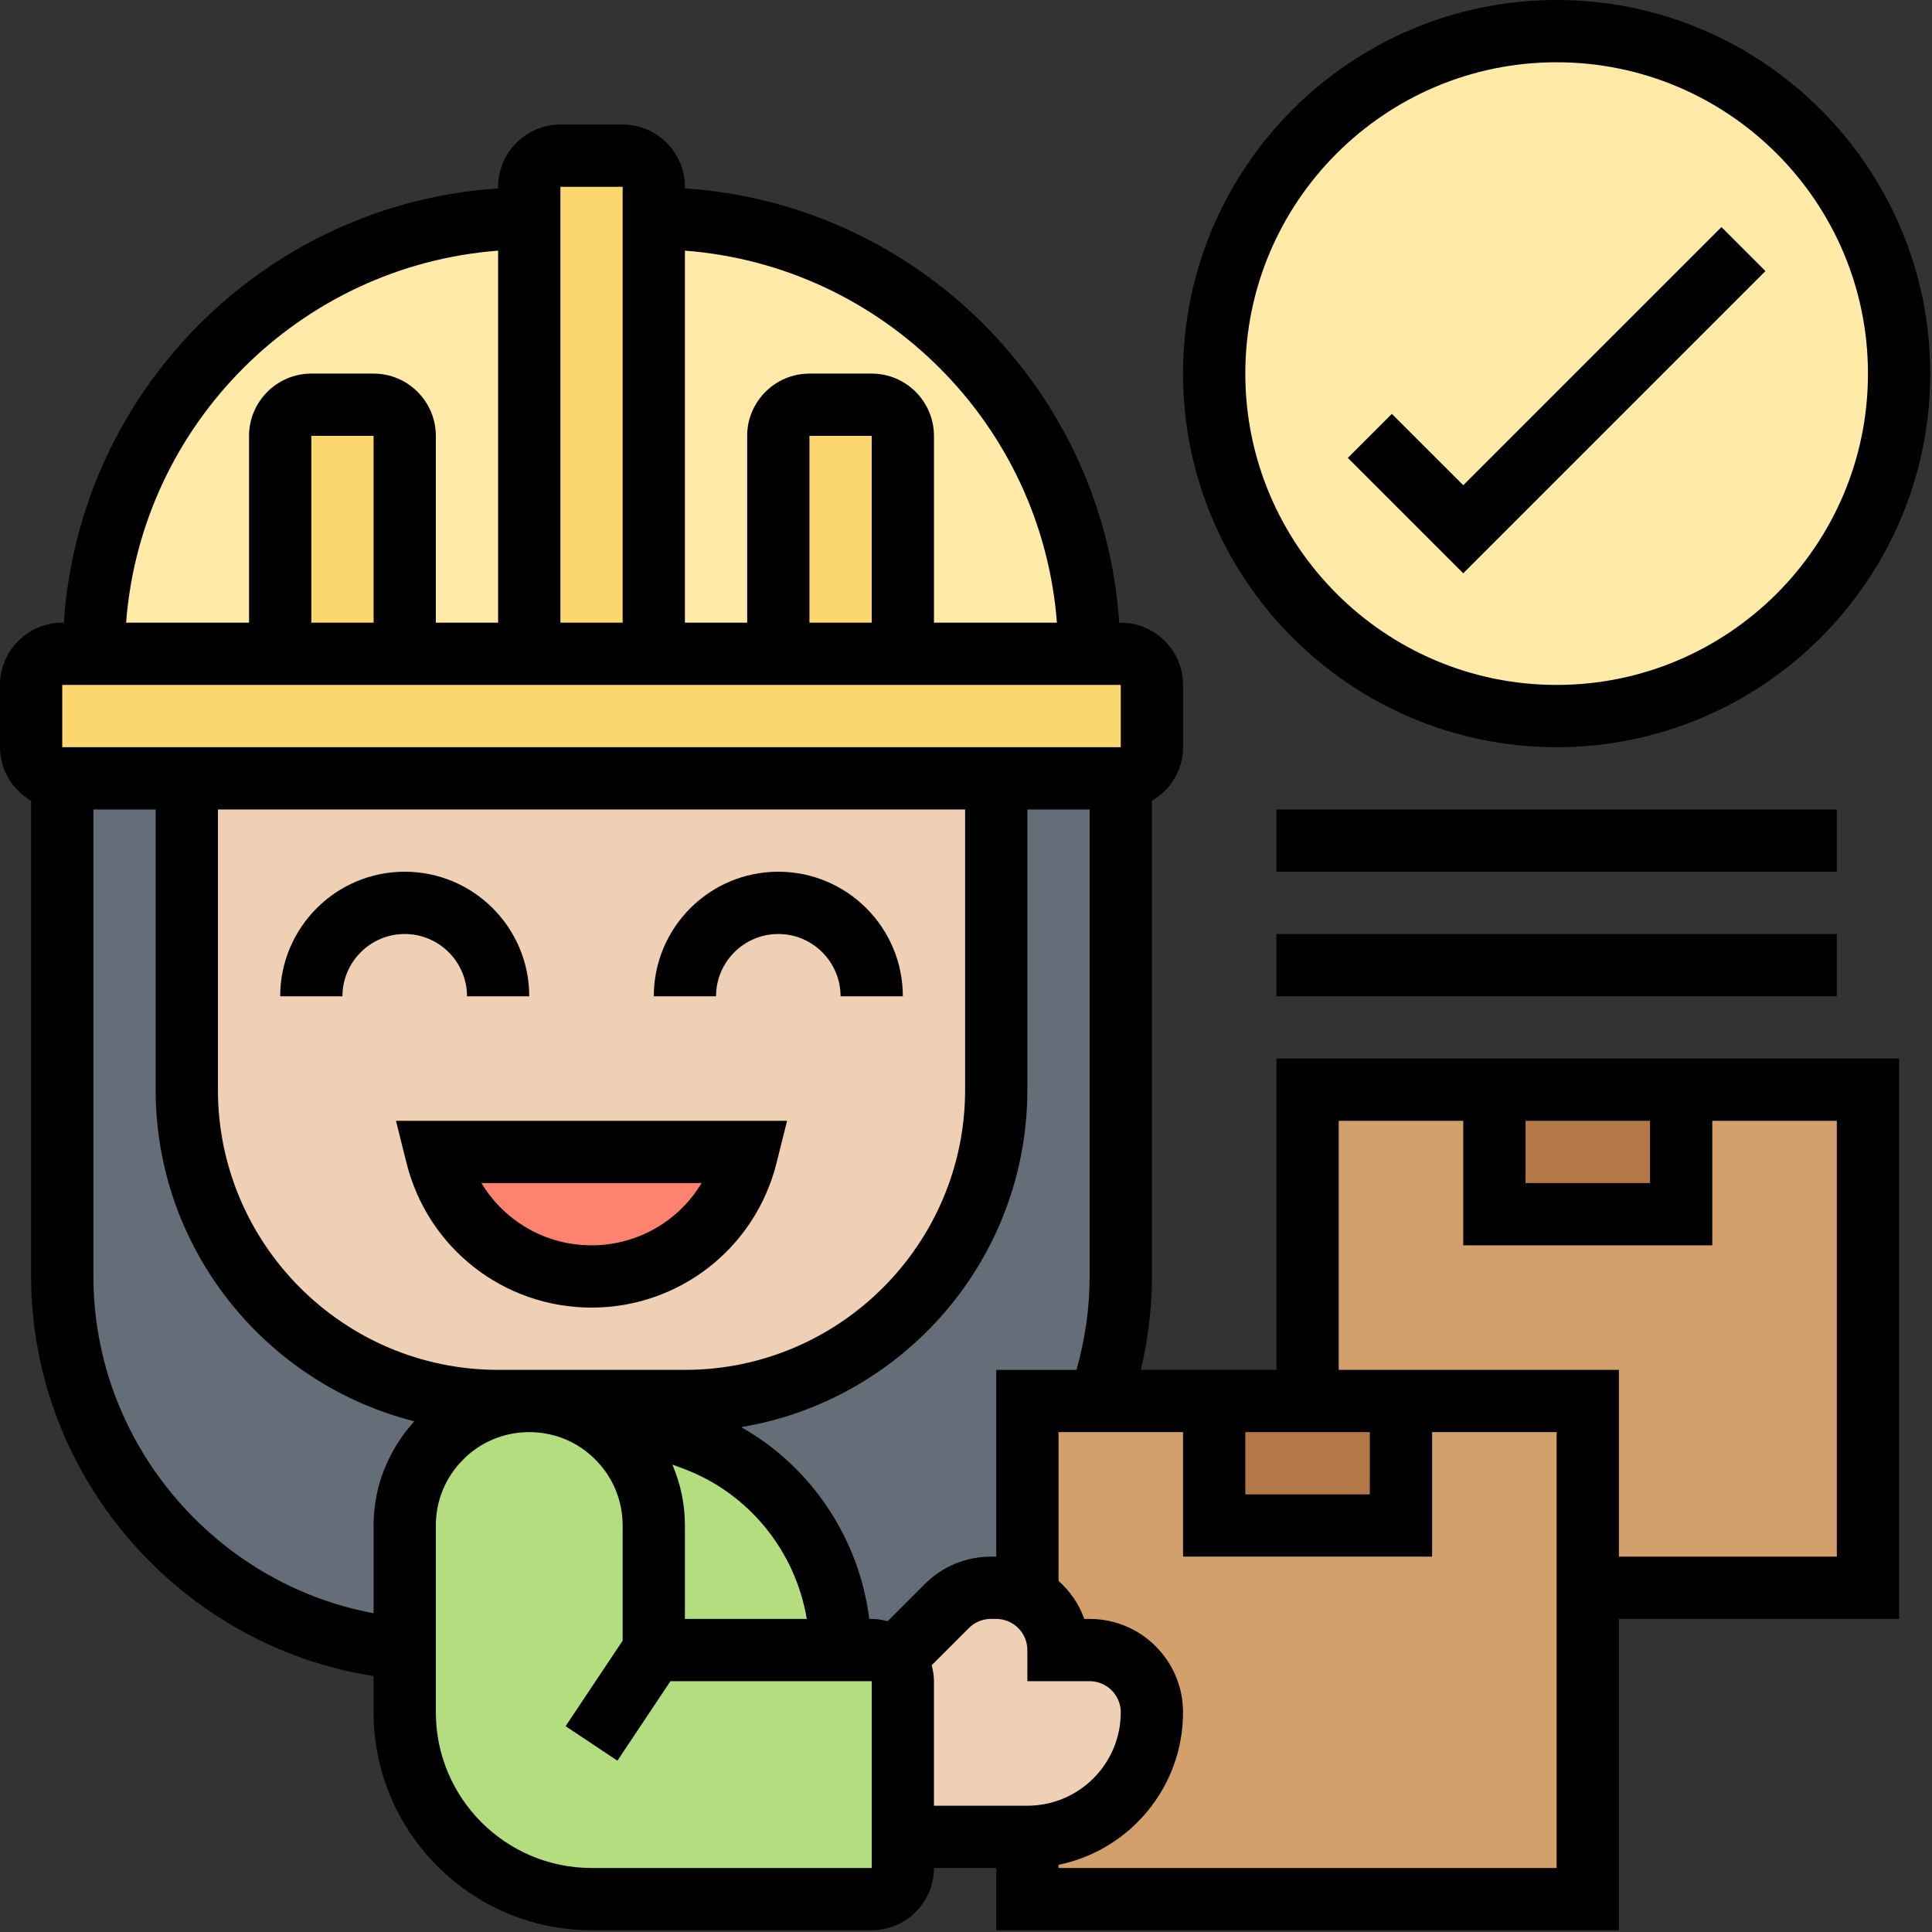 <svg width="274" height="274" viewBox="0 0 274 274" fill="none" xmlns="http://www.w3.org/2000/svg">
<rect x="0" y="0" width="274" height="274" fill="#333333" stroke="none"/>
<path d="M220.766 4.418C247.621 4.418 269.332 26.133 269.332 52.984C269.332 79.84 247.621 101.555 220.766 101.555C193.91 101.555 172.195 79.84 172.195 52.984C172.195 26.133 193.91 4.418 220.766 4.418Z" fill="#FFEAA7"/>
<path d="M225.18 269.336H145.703V198.691H225.18V269.336Z" fill="#D3A06C"/>
<path d="M264.918 225.184H185.441V154.539H264.918V225.184Z" fill="#D3A06C"/>
<path d="M123.629 234.012H119.211C119.211 220.715 110.953 208.848 98.551 204.156L89.324 200.727C85.699 199.398 81.941 198.691 78.113 198.691H97.137C121.508 198.691 141.289 178.906 141.289 154.539V110.383H158.949V181.031C158.949 187.223 157.898 193.172 155.949 198.691H145.703V226.371C144.43 225.613 142.875 225.184 141.289 225.184H140.547C138.203 225.184 135.941 226.113 134.27 227.785L126.766 235.289C125.922 234.496 124.871 234.012 123.629 234.012Z" fill="#656D78"/>
<path d="M70.644 198.691H75.059C65.297 198.691 57.398 206.59 57.398 216.352V233.84C30.199 231.582 8.828 208.797 8.828 181.031V110.383H26.492V154.539C26.492 178.906 46.273 198.691 70.644 198.691Z" fill="#656D78"/>
<path d="M238.426 154.539V172.199H211.934V154.539H238.426Z" fill="#B27946"/>
<path d="M198.688 198.691V216.352H172.195V198.691H198.688Z" fill="#B27946"/>
<path d="M154.535 92.723H128.043V61.816C128.043 59.383 126.059 57.402 123.629 57.402H114.797C112.367 57.402 110.383 59.383 110.383 61.816V92.723H92.723V30.91C126.852 30.91 154.535 58.59 154.535 92.723Z" fill="#FFEAA7"/>
<path d="M75.059 30.91V92.723H57.398V61.816C57.398 59.383 55.414 57.402 52.984 57.402H44.152C41.719 57.402 39.738 59.383 39.738 61.816V92.723H13.246C13.246 58.59 40.926 30.91 75.059 30.91Z" fill="#FFEAA7"/>
<path d="M128.043 61.816V92.723H110.383V61.816C110.383 59.383 112.367 57.402 114.797 57.402H123.629C126.059 57.402 128.043 59.383 128.043 61.816Z" fill="#FCD770"/>
<path d="M92.723 30.91V92.723H75.059V26.492C75.059 24.062 77.043 22.078 79.477 22.078H88.305C90.738 22.078 92.723 24.062 92.723 26.492V30.91Z" fill="#FCD770"/>
<path d="M57.398 61.816V92.723H39.738V61.816C39.738 59.383 41.719 57.402 44.152 57.402H52.984C55.414 57.402 57.398 59.383 57.398 61.816Z" fill="#FCD770"/>
<path d="M163.367 97.137V105.969C163.367 108.402 161.383 110.383 158.949 110.383H8.828C6.398 110.383 4.414 108.402 4.414 105.969V97.137C4.414 94.707 6.398 92.723 8.828 92.723H158.949C161.383 92.723 163.367 94.707 163.367 97.137Z" fill="#FCD770"/>
<path d="M126.766 235.289C127.559 236.133 128.043 237.187 128.043 238.43V264.922C128.043 267.352 126.059 269.336 123.629 269.336H83.891C69.281 269.336 57.398 257.453 57.398 242.844V216.352C57.398 206.59 65.297 198.691 75.059 198.691C79.922 198.691 84.34 200.676 87.562 203.848C90.738 207.09 92.723 211.504 92.723 216.352V234.012H123.629C124.871 234.012 125.922 234.496 126.766 235.289Z" fill="#B4DD7F"/>
<path d="M98.551 204.156C110.953 208.848 119.211 220.715 119.211 234.012H92.723V216.352C92.723 211.504 90.738 207.09 87.562 203.848C84.34 200.676 79.922 198.691 75.059 198.691H78.113C81.941 198.691 85.699 199.398 89.324 200.727L98.551 204.156Z" fill="#B4DD7F"/>
<path d="M145.703 226.371C148.359 227.926 150.121 230.754 150.121 234.012H154.535C159.398 234.012 163.367 237.98 163.367 242.844C163.367 247.707 161.383 252.121 158.207 255.348C154.984 258.523 150.57 260.504 145.703 260.504H128.043V238.43C128.043 237.187 127.559 236.133 126.766 235.289L134.27 227.785C135.941 226.113 138.203 225.184 140.547 225.184H141.289C142.875 225.184 144.43 225.613 145.703 226.371Z" fill="#F0D0B4"/>
<path d="M141.289 110.383V154.539C141.289 178.906 121.508 198.691 97.137 198.691H70.644C46.273 198.691 26.492 178.906 26.492 154.539V110.383H141.289Z" fill="#F0D0B4"/>
<path d="M105.965 163.367L105.828 163.902C103.312 173.977 94.273 181.031 83.891 181.031C73.508 181.031 64.469 173.977 61.953 163.902L61.812 163.367H105.965Z" fill="#FF826E"/>
<path d="M68.281 167.785H99.5C96.273 173.164 90.426 176.613 83.891 176.613C77.352 176.613 71.508 173.164 68.281 167.785ZM110.125 164.953L111.625 158.953H56.156L57.656 164.953C60.676 177.027 71.453 185.445 83.891 185.445C96.324 185.445 107.105 177.027 110.125 164.953Z" fill="black"/>
<path d="M207.52 158.953V176.613H242.84V158.953H260.504V220.766H229.598V194.277H189.859V158.953H207.52ZM216.352 158.953H234.012V167.785H216.352V158.953ZM220.766 264.922H150.121V264.473C160.191 262.418 167.781 253.504 167.781 242.844C167.781 235.531 161.848 229.598 154.535 229.598H153.777C153.035 227.492 151.742 225.648 150.121 224.199V203.105H167.781V220.766H203.105V203.105H220.766V264.922ZM132.133 236.168L137.41 230.891C138.238 230.062 139.359 229.598 140.531 229.598H141.289C143.723 229.598 145.703 231.582 145.703 234.012V238.43H154.535C156.969 238.43 158.949 240.41 158.949 242.844C158.949 250.156 153.016 256.09 145.703 256.09H132.457V238.43C132.457 237.652 132.32 236.895 132.133 236.168ZM83.891 264.922C71.715 264.922 61.812 255.02 61.812 242.844V216.336C61.812 212.801 63.191 209.488 65.695 206.988C68.18 204.484 71.488 203.125 75.008 203.105H75.109C78.629 203.125 81.941 204.484 84.426 206.988C86.926 209.488 88.305 212.816 88.305 216.352V232.684L80.215 244.809L87.562 249.707L95.082 238.43H123.629V264.922H83.891ZM13.246 181.031V114.801H22.074V154.539C22.074 177.219 37.719 196.258 58.762 201.57C55.07 205.641 52.984 210.816 52.984 216.336V228.789C30.355 224.598 13.246 204.484 13.246 181.031ZM8.828 97.137H158.949V105.969H8.828V97.137ZM52.984 88.309H44.152V61.816H52.984V88.309ZM70.644 35.547V88.309H61.812V61.816C61.812 56.953 57.848 52.984 52.984 52.984H44.152C39.289 52.984 35.32 56.953 35.32 61.816V88.309H17.883C20.039 60.176 42.516 37.703 70.644 35.547ZM88.305 26.492V88.309H79.477V26.492H88.305ZM123.629 88.309H114.797V61.816H123.629V88.309ZM149.895 88.309H132.457V61.816C132.457 56.953 128.492 52.984 123.629 52.984H114.797C109.934 52.984 105.965 56.953 105.965 61.816V88.309H97.137V35.547C125.266 37.703 147.738 60.176 149.895 88.309ZM75.059 194.277C75.059 194.277 75.059 194.277 75.043 194.277C75.043 194.277 75.023 194.277 75.008 194.277H70.644C48.738 194.277 30.906 176.457 30.906 154.539V114.801H136.875V154.539C136.875 176.457 119.039 194.277 97.137 194.277H75.109C75.094 194.277 75.078 194.277 75.059 194.277ZM95.359 207.711L97 208.316C106.242 211.797 112.832 220.043 114.418 229.598H97.137V216.352C97.137 213.332 96.516 210.418 95.359 207.711ZM141.289 194.277V220.766H140.531C136.996 220.766 133.664 222.148 131.164 224.648L125.887 229.926C125.164 229.734 124.402 229.598 123.629 229.598H123.281C121.852 218.199 115.09 208.023 105.105 202.398C128.113 198.57 145.703 178.598 145.703 154.539V114.801H154.535V181.031C154.535 185.547 153.879 189.98 152.672 194.277H141.289ZM176.613 203.105H194.273V211.938H176.613V203.105ZM181.027 194.277H161.797C162.812 189.965 163.367 185.531 163.367 181.031V113.574C165.988 112.039 167.781 109.211 167.781 105.969V97.137C167.781 92.273 163.812 88.309 158.949 88.309H158.727C156.535 55.312 130.129 28.906 97.137 26.719V26.492C97.137 21.629 93.168 17.664 88.305 17.664H79.477C74.609 17.664 70.644 21.629 70.644 26.492V26.719C37.648 28.906 11.246 55.312 9.055 88.309H8.828C3.965 88.309 0 92.273 0 97.137V105.969C0 109.211 1.793 112.039 4.414 113.574V181.031C4.414 209.297 25.438 233.41 52.984 237.703V242.844C52.984 259.883 66.852 273.75 83.891 273.75H123.629C128.492 273.75 132.457 269.785 132.457 264.922H141.289V273.75H229.598V229.598H269.332V150.121H181.027V194.277Z" fill="black"/>
<path d="M220.766 8.832C245.117 8.832 264.918 28.633 264.918 52.984C264.918 77.34 245.117 97.137 220.766 97.137C196.41 97.137 176.613 77.34 176.613 52.984C176.613 28.633 196.41 8.832 220.766 8.832ZM220.766 105.969C249.98 105.969 273.75 82.203 273.75 52.984C273.75 23.77 249.98 0 220.766 0C191.547 0 167.781 23.77 167.781 52.984C167.781 82.203 191.547 105.969 220.766 105.969Z" fill="black"/>
<path d="M250.379 38.445L244.137 32.203L207.52 68.816L197.395 58.695L191.152 64.938L207.52 81.305L250.379 38.445Z" fill="black"/>
<path d="M260.504 114.801H181.027V123.629H260.504V114.801Z" fill="black"/>
<path d="M181.027 141.293H260.504V132.461H181.027V141.293Z" fill="black"/>
<path d="M66.231 141.293H75.059C75.059 131.547 67.144 123.629 57.398 123.629C47.652 123.629 39.738 131.547 39.738 141.293H48.566C48.566 136.43 52.535 132.461 57.398 132.461C62.262 132.461 66.231 136.43 66.231 141.293Z" fill="black"/>
<path d="M110.383 132.461C115.246 132.461 119.211 136.43 119.211 141.293H128.043C128.043 131.547 120.125 123.629 110.383 123.629C100.637 123.629 92.723 131.547 92.723 141.293H101.551C101.551 136.43 105.52 132.461 110.383 132.461Z" fill="black"/>
</svg>
